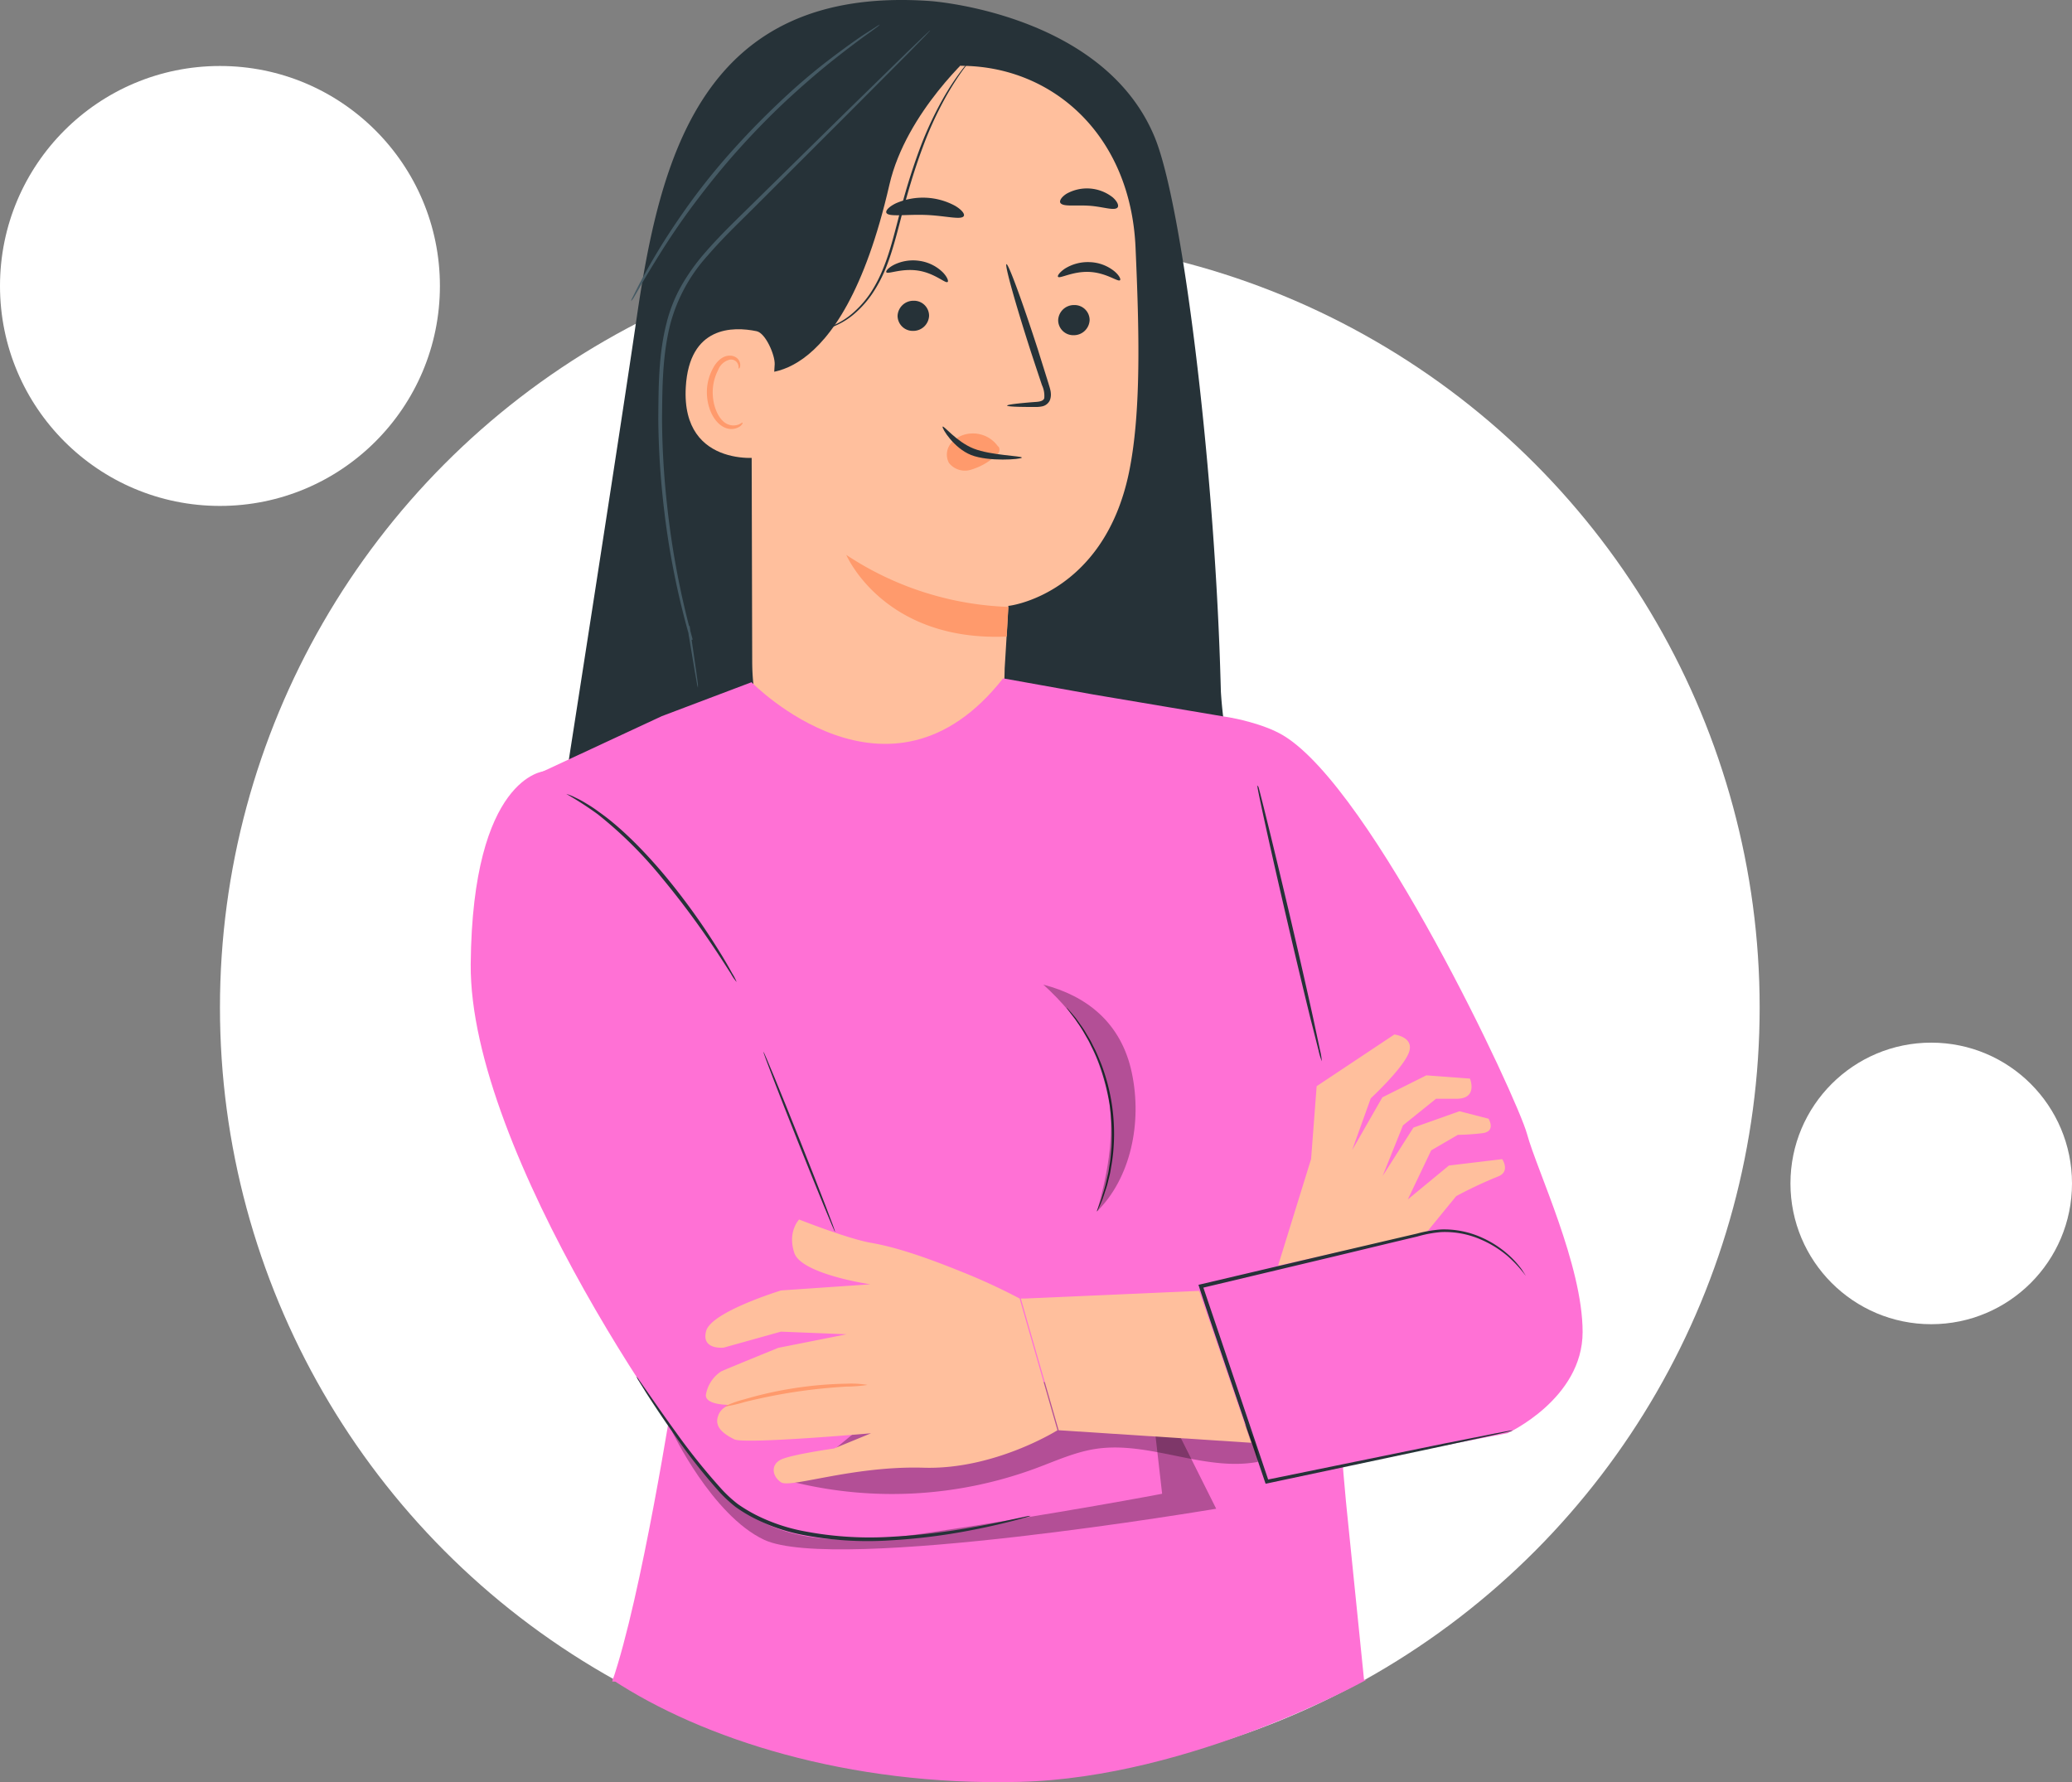 <svg xmlns="http://www.w3.org/2000/svg" width="471" height="405.096" viewBox="0 0 471 405.096">
  <rect x="0" y="0" width="471" height="405.096" fill="#808080" stroke="none"/>
  <g id="Grupo_1983" data-name="Grupo 1983" transform="translate(-9470 -5134)">
    <circle id="Elipse_202" data-name="Elipse 202" cx="175" cy="175" r="175" transform="translate(9520 5188)" fill="#fff"/>
    <g id="Grupo_1982" data-name="Grupo 1982" transform="translate(28 -36)">
      <g id="freepik--Character--inject-142" transform="translate(9549 5170)">
        <path id="Trazado_1600" data-name="Trazado 1600" d="M473.143,339.25a6.376,6.376,0,0,0-3.013-5c-26.812-17.67-47.017-56.84-49.056-90-.05-1.89-.11-3.81-.171-5.74h0c-1.557-47.41-8.566-104.9-14.852-120.23-11.629-28.3-50.994-31-50.994-31-52.269-3.73-61.6,36.26-66.881,72.69C284.9,182.62,272.26,263.53,272.26,263.53l9.61,3.71c11.317,33.39,36.794,60.4,69.923,72.82,9.63,3.61,17.785,5.06,21.621,1.95a131.511,131.511,0,0,0,54.991,33.25c8.445,2.56,17.293,4.27,26.11,3.45,5.7-.53,11.719-2.41,15.123-7A13,13,0,0,0,458.351,351C460.329,344.57,473.364,346.45,473.143,339.25Z" transform="translate(-250.548 -87.038)" fill="#263238"/>
        <path id="Trazado_1601" data-name="Trazado 1601" d="M361.62,102l-3.25-3.11-35.19,14.18a9.83,9.83,0,0,0-9.27,9.51l.3,114.65c0,7.77,1.52,14.5,6.21,20.7l4.94,6.53c11.27,14.87,34.45,13.65,43.37-2.74a12.278,12.278,0,0,0,1.24-3,23.462,23.462,0,0,0,.53-2.56c1-9.23,1.1-17.22,1.1-17.22.63-10.13.84-14.28.84-14.19s21.55-2.48,27.38-30.14c2.89-13.76,2.35-32.69,1.53-51.31C400.23,117.59,382.34,102,361.62,102Z" transform="translate(-250.222 -87.038)" fill="#ffbf9d"/>
        <path id="Trazado_1602" data-name="Trazado 1602" d="M354.41,158.81a3.59,3.59,0,0,1-3.63,3.44,3.44,3.44,0,0,1-3.53-3.41,3.59,3.59,0,0,1,3.63-3.44,3.42,3.42,0,0,1,3.53,3.41Z" transform="translate(-250.215 -87.038)" fill="#263238"/>
        <path id="Trazado_1603" data-name="Trazado 1603" d="M390.78,159.79a3.59,3.59,0,0,1-3.63,3.44,3.43,3.43,0,0,1-3.52-3.41,3.58,3.58,0,0,1,3.62-3.44,3.42,3.42,0,0,1,3.53,3.41Z" transform="translate(-250.09 -87.038)" fill="#263238"/>
        <path id="Trazado_1604" data-name="Trazado 1604" d="M397.67,150.73c-.46.45-3.07-1.69-6.92-1.88s-6.77,1.61-7.16,1.11c-.2-.22.3-1,1.57-1.87a9.86,9.86,0,0,1,5.76-1.46,9.39,9.39,0,0,1,5.49,2.08C397.54,149.67,397.9,150.54,397.67,150.73Z" transform="translate(-250.076 -87.038)" fill="#263238"/>
        <path id="Trazado_1605" data-name="Trazado 1605" d="M358.62,151.13c-.51.4-2.89-2-6.7-2.58s-6.89.9-7.23.37c-.17-.24.4-1,1.76-1.7a9.84,9.84,0,0,1,5.88-.87,9.45,9.45,0,0,1,5.24,2.63C358.6,150.06,358.87,151,358.62,151.13Z" transform="translate(-250.215 -87.038)" fill="#263238"/>
        <path id="Trazado_1606" data-name="Trazado 1606" d="M372.06,179.15c0-.22,2.41-.52,6.31-.82,1-.05,1.93-.2,2.13-.86a5.671,5.671,0,0,0-.51-2.95q-1.22-3.63-2.53-7.62c-3.5-10.86-6-19.77-5.55-19.9s3.63,8.55,7.14,19.4c.83,2.68,1.64,5.23,2.4,7.67.32,1.13.89,2.43.32,3.88a2.48,2.48,0,0,1-1.69,1.36,7,7,0,0,1-1.68.15C374.49,179.47,372.07,179.37,372.06,179.15Z" transform="translate(-250.125 -86.954)" fill="#263238"/>
        <path id="Trazado_1607" data-name="Trazado 1607" d="M372.44,224.82A71.06,71.06,0,0,1,335.59,213s8.42,19.77,36.47,18.56Z" transform="translate(-250.215 -86.868)" fill="#ff9a6c"/>
        <path id="Trazado_1608" data-name="Trazado 1608" d="M370,188.34a6.94,6.94,0,0,0-6.09-2.89,6.39,6.39,0,0,0-4.49,2.13,4,4,0,0,0-.53,4.57,4.636,4.636,0,0,0,5,1.53,14.7,14.7,0,0,0,5.07-2.69,4.24,4.24,0,0,0,1.15-1.08,1.29,1.29,0,0,0,.07-1.44" transform="translate(-250.169 -86.909)" fill="#ff9a6c"/>
        <path id="Trazado_1609" data-name="Trazado 1609" d="M362.3,136.13c-.53,1-4.26-.09-8.81-.24s-8.35.52-8.8-.5c-.2-.49.58-1.37,2.19-2.15a15.36,15.36,0,0,1,13.42.57C361.84,134.72,362.54,135.66,362.3,136.13Z" transform="translate(-250.209 -87.038)" fill="#263238"/>
        <path id="Trazado_1610" data-name="Trazado 1610" d="M397.12,134.2c-.72.84-3.33-.2-6.51-.4s-5.92.29-6.5-.66c-.25-.45.22-1.31,1.44-2.08a9.48,9.48,0,0,1,10.48.85C397.11,132.87,397.44,133.79,397.12,134.2Z" transform="translate(-250.077 -87.038)" fill="#263238"/>
        <path id="Trazado_1611" data-name="Trazado 1611" d="M314.61,171.55s19.71,6.13,30.86-42.51c3.82-16.64,19.24-30.11,19.24-30.11l-6.26-1.88s-38.87,11-39.52,11.44-9.81,20.11-9.81,20.11Z" transform="translate(-250.297 -87.038)" fill="#263238"/>
        <path id="Trazado_1612" data-name="Trazado 1612" d="M319.47,169.74c.09-2.08-2.06-7.09-4.1-7.52-5.43-1.13-15.32-1.18-16.11,12.72-1.08,19,18.22,16.17,18.29,15.63S319.12,176.91,319.47,169.74Z" transform="translate(-250.371 -86.934)" fill="#ffbf9d"/>
        <path id="Trazado_1613" data-name="Trazado 1613" d="M312.15,183c-.08-.07-.34.21-.92.44a3.4,3.4,0,0,1-2.48-.09c-2-.85-3.47-4.14-3.37-7.57a11,11,0,0,1,1.2-4.69,3.82,3.82,0,0,1,2.63-2.4,1.69,1.69,0,0,1,1.9,1c.23.55.09.92.19,1s.42-.3.31-1.09a2.1,2.1,0,0,0-.68-1.24,2.49,2.49,0,0,0-1.8-.58c-1.47,0-2.87,1.29-3.63,2.75a11.31,11.31,0,0,0-1.45,5.23c-.09,3.84,1.67,7.53,4.37,8.48a3.53,3.53,0,0,0,3.06-.33C312.09,183.5,312.22,183.08,312.15,183Z" transform="translate(-250.363 -86.929)" fill="#ff9a6c"/>
        <path id="Trazado_1614" data-name="Trazado 1614" d="M328,162.25c0-.07,1-.07,2.84-.58a17.12,17.12,0,0,0,6.77-3.93,22.861,22.861,0,0,0,3.53-4.13,31.192,31.192,0,0,0,2.87-5.56c1.69-4.09,2.77-8.86,4.1-13.82a142.641,142.641,0,0,1,4.37-13.8,80.329,80.329,0,0,1,5-10.74,57.842,57.842,0,0,1,4.36-6.68c.56-.75,1.05-1.3,1.36-1.68a3.59,3.59,0,0,1,.51-.56,5.992,5.992,0,0,1-.43.62c-.29.41-.75,1-1.29,1.74a65.092,65.092,0,0,0-4.19,6.74,80.865,80.865,0,0,0-4.83,10.73c-1.56,4.15-3,8.82-4.32,13.76s-2.43,9.74-4.15,13.87a31.54,31.54,0,0,1-3,5.61,23.26,23.26,0,0,1-3.64,4.17,16.88,16.88,0,0,1-6.95,3.85,10.48,10.48,0,0,1-2.91.39Z" transform="translate(-250.246 -87.038)" fill="#263238"/>
        <path id="Trazado_1615" data-name="Trazado 1615" d="M302,243.34a5.191,5.191,0,0,1-.21-.91c-.12-.67-.27-1.57-.48-2.71-.4-2.44-1-5.91-1.71-10.32l.46-.06c.1.69.21,1.45.32,2.24v-.07l.4.86-.47.17a182.482,182.482,0,0,1-6.1-30.6A185.608,185.608,0,0,1,293,182.15c.07-6.94,0-14.32,1.88-21.69a33.669,33.669,0,0,1,3.46-8.63,47.092,47.092,0,0,1,5.25-7.32c3.87-4.47,8-8.31,11.83-12.12l20.41-20.07,13.81-13.49,3.78-3.63,1-.93c.23-.21.35-.31.37-.29a2.386,2.386,0,0,1-.3.35l-.94,1-3.67,3.75-13.62,13.68L316,133c-3.79,3.83-7.95,7.69-11.75,12.1a37.5,37.5,0,0,0-8.52,15.61c-1.83,7.21-1.8,14.56-1.88,21.48A187.5,187.5,0,0,0,295,201.86a190.6,190.6,0,0,0,5.82,30.54l-.48.18-.39-.86v-.07c-.1-.79-.19-1.56-.28-2.25l.46-.07c.64,4.42,1.14,7.91,1.5,10.36l.36,2.72a5.878,5.878,0,0,1,.01.93Z" transform="translate(-250.36 -87.038)" fill="#455a64"/>
        <path id="Trazado_1616" data-name="Trazado 1616" d="M287,155.48a2.769,2.769,0,0,1,.33-.81l1.11-2.23c1-1.94,2.48-4.68,4.47-8s4.53-7.18,7.52-11.33A148.959,148.959,0,0,1,311,120.18c4-4.4,8-8.34,11.76-11.8s7.37-6.36,10.46-8.68,5.65-4.14,7.48-5.3l2.1-1.34a3.37,3.37,0,0,1,.76-.42,6.216,6.216,0,0,1-.67.57l-2,1.47c-1.76,1.24-4.26,3.12-7.29,5.5s-6.54,5.35-10.3,8.79-7.71,7.42-11.65,11.79-7.43,8.75-10.48,12.83-5.6,7.91-7.64,11.18-3.65,5.95-4.71,7.83c-.5.86-.91,1.58-1.25,2.15A4,4,0,0,1,287,155.48Z" transform="translate(-250.548 -87.038)" fill="#455a64"/>
        <path id="Trazado_1617" data-name="Trazado 1617" d="M375.444,190.936c-.16.4-7.6.964-11.534-.6s-6.654-6.039-6.474-6.439,3.124,3.419,7.054,4.979S375.6,190.536,375.444,190.936Z" transform="translate(-250.163 -86.911)" fill="#263238"/>
        <path id="Trazado_1618" data-name="Trazado 1618" d="M449.7,429.79s-5.18-49.49-1.46-78.1-24.55-101.95-24.55-101.95l-31.58-5.32-20.54-3.68c-25.9,33-57.19.88-57.19.88L294,249.33l-28.88,13.43L296.62,403s-7.22,46.45-13.91,65.77H412.8l40.84-.15Z" transform="translate(-250.548 -86.548)" fill="#ff71d5"/>
        <path id="Trazado_1619" data-name="Trazado 1619" d="M485.37,412.33s17.09-7.8,17.09-23-10.4-36.78-12.63-45-35.07-78.36-55.4-90.6c-4.55-2.74-11.66-4-11.66-4l30.65,119.12L417,377.78l15.53,44.7Z" transform="translate(-249.705 -86.548)" fill="#ff71d5"/>
        <path id="Trazado_1620" data-name="Trazado 1620" d="M433.23,374.39l7.51-24.27L442,333.59l17.66-11.75s4.73.55,3.26,4.22-8.62,10.28-8.62,10.28l-4.23,11.78,6.87-12,10-5,9.91.74s1.83,4.4-2.76,4.58h-4.95l-7.52,6.06L457,354l7-11,10.46-3.72,6.61,1.7s1.83,2.93-1.47,3.3a54.933,54.933,0,0,1-5.51.37l-6.05,3.52-5.32,11.16,9.35-7.71,12.11-1.45s2,2.92-1.1,4a100.792,100.792,0,0,0-9.35,4.4L467,366.8Z" transform="translate(-249.705 -86.689)" fill="#ffbf9d"/>
        <path id="Trazado_1621" data-name="Trazado 1621" d="M486.63,411.68a5.877,5.877,0,0,1-1,.29l-3.06.7L471,415.19l-40.25,8.55-.35.07-.12-.34c-3.38-10-7.1-20.94-11-32.43-1.39-4.09-2.75-8.12-4-12l-.15-.44.46-.11,30.29-7.12,13.05-3.05,5.88-1.37a28.1,28.1,0,0,1,5.52-.94,20.75,20.75,0,0,1,9.34,1.9,23.32,23.32,0,0,1,6,3.92,21.442,21.442,0,0,1,3,3.34l.64,1a1.591,1.591,0,0,1,.19.34,28.21,28.21,0,0,0-4.06-4.42,23.931,23.931,0,0,0-6-3.74,20.38,20.38,0,0,0-9.13-1.74,27.29,27.29,0,0,0-5.4,1L459.07,369l-13,3.13-30.27,7.21.3-.55,4.05,11.95c3.87,11.49,7.57,22.45,10.94,32.44l-.47-.26,40.32-8.24,11.57-2.29,3.08-.58a8.187,8.187,0,0,1,1.04-.13Z" transform="translate(-249.705 -86.548)" fill="#263238"/>
        <g id="Grupo_1979" data-name="Grupo 1979" transform="translate(45.751 322.212)" opacity="0.3">
          <path id="Trazado_1622" data-name="Trazado 1622" d="M296,411.89s9.1,19.07,20.92,24.65c16.12,7.61,102.79-7.05,102.79-7.05l-10.37-20.73-82.6,21.5Z" transform="translate(-296 -408.76)"/>
        </g>
        <path id="Trazado_1623" data-name="Trazado 1623" d="M267.27,261.85S250.92,263,250.55,305.7s49.79,114.43,58.33,121.49,18.32,11.81,44.07,8c32.3-4.78,54.77-9.1,54.77-9.1l-4.46-39-57.59-2.61-46.82-96.23S283.25,260,267.27,261.85Z" transform="translate(-250.548 -86.548)" fill="#ff71d5"/>
        <g id="Grupo_1980" data-name="Grupo 1980" transform="translate(73.593 314.122)" opacity="0.3">
          <path id="Trazado_1624" data-name="Trazado 1624" d="M417.3,403.46c-6.33-2.64-13.4-2.7-20.25-2.72l-27.27-.07c-5.88,0-11.84,0-17.53,1.45s-11.19,4.6-14.28,9.6l-14.25,11.77a94.22,94.22,0,0,0,54.95-3.22c4.41-1.64,8.75-3.63,13.4-4.36,12.31-1.93,24.78,5.21,37,2.93C429.11,412,423.63,406.09,417.3,403.46Z" transform="translate(-323.72 -400.67)"/>
        </g>
        <path id="Trazado_1625" data-name="Trazado 1625" d="M324.94,363.75s11.06,4.38,16.35,5.3,11.75,3,20.27,6.45a136.757,136.757,0,0,1,13.51,6.21l8.6,29.94s-14.28,9-30.4,8.52-30.4,4.75-32.47,3.3-2.3-4,0-5.14,12.07-2.53,12.07-2.53l8.42-3.46s-28.78,2.53-31.08,1.38-4.61-2.76-3.69-5.29a3.62,3.62,0,0,1,3.23-2.54s-6.22.23-6-2.3a7.94,7.94,0,0,1,3.45-5.3c.92-.46,13-5.37,13-5.37l15.53-3.08-14.92-.6-13,3.63s-5.2.59-4-3.79,17.05-9.21,17.05-9.21l20.26-1.39s-15.66-2.29-17.27-7.13S324.94,363.75,324.94,363.75Z" transform="translate(-250.288 -86.548)" fill="#ffbf9d"/>
        <path id="Trazado_1626" data-name="Trazado 1626" d="M375.07,381.71h1l39.55-1.74,11.83,34.53-43.78-2.85Z" transform="translate(-250.022 -86.548)" fill="#ffbf9d"/>
        <path id="Trazado_1627" data-name="Trazado 1627" d="M340.55,401.35a33.578,33.578,0,0,1-4.83.38c-3,.18-7.09.52-11.59,1.2s-8.53,1.57-11.43,2.28a34,34,0,0,1-4.73,1.08,22.6,22.6,0,0,1,4.57-1.67A86.107,86.107,0,0,1,324,402.07a87.089,87.089,0,0,1,11.7-1A23.052,23.052,0,0,1,340.55,401.35Z" transform="translate(-250.327 -86.548)" fill="#ff9a6c"/>
        <path id="Trazado_1628" data-name="Trazado 1628" d="M311,310a11,11,0,0,1-1.31-1.9c-.8-1.24-1.94-3.05-3.41-5.25A192.378,192.378,0,0,0,294,286.31a94,94,0,0,0-14.58-14.45,76.223,76.223,0,0,0-7.15-4.62,10.88,10.88,0,0,1,2.14.87,20.393,20.393,0,0,1,2.38,1.29,31.681,31.681,0,0,1,3,2c4.37,3.05,9.69,8.18,14.89,14.39a152.923,152.923,0,0,1,12.1,16.78c1.41,2.25,2.47,4.11,3.18,5.41A11.393,11.393,0,0,1,311,310Z" transform="translate(-250.548 -86.777)" fill="#263238"/>
        <path id="Trazado_1629" data-name="Trazado 1629" d="M428.79,265.71l.19-.13c1,3.73,4,15.92,7.39,30.39,2.06,8.81,3.87,16.8,5.14,22.6l1.46,6.87a15.182,15.182,0,0,1,.42,2.55,13.928,13.928,0,0,1-.75-2.47c-.45-1.76-1-4-1.73-6.81-1.42-5.76-3.33-13.73-5.38-22.55-3.37-14.46-6.09-26.71-6.79-30.53l-.06-.3.24.17" transform="translate(-249.915 -86.764)" fill="#263238"/>
        <path id="Trazado_1630" data-name="Trazado 1630" d="M377.82,431.11a5.128,5.128,0,0,1-1,.34l-3,.8c-2.6.67-6.38,1.56-11.11,2.43a136.7,136.7,0,0,1-16.76,2,77.811,77.811,0,0,1-20.63-1.38,41.62,41.62,0,0,1-10.15-3.55,33.943,33.943,0,0,1-4.41-2.66,30.618,30.618,0,0,1-3.62-3.35,133.749,133.749,0,0,1-10.44-13.28c-2.76-3.92-4.89-7.17-6.34-9.43-.66-1.08-1.21-1.95-1.63-2.63a5.32,5.32,0,0,1-.51-.95,4.691,4.691,0,0,1,.66.86l1.77,2.53c1.53,2.2,3.73,5.39,6.55,9.27a142.836,142.836,0,0,0,10.52,13.08,30.2,30.2,0,0,0,3.53,3.23,35.149,35.149,0,0,0,4.3,2.57,41.138,41.138,0,0,0,10,3.46,79,79,0,0,0,20.4,1.43,151,151,0,0,0,16.7-1.83c4.72-.8,8.52-1.59,11.13-2.16l3-.64A5,5,0,0,1,377.82,431.11Z" transform="translate(-250.548 -86.548)" fill="#263238"/>
        <path id="Trazado_1643" data-name="Trazado 1643" d="M392.42,362.08a2.062,2.062,0,0,1,.14-.48c.13-.37.3-.82.49-1.35.12-.3.24-.62.37-1s.23-.76.36-1.18a29.138,29.138,0,0,0,.8-2.89c.12-.55.25-1.11.39-1.7s.2-1.22.31-1.87c.24-1.28.32-2.68.46-4.14a51.23,51.23,0,0,0-.41-9.52,50.428,50.428,0,0,0-2.38-9.24,35.834,35.834,0,0,0-1.64-3.83c-.3-.58-.55-1.16-.84-1.69l-.87-1.52a28.313,28.313,0,0,0-1.6-2.53c-.25-.37-.47-.72-.69-1l-.63-.82-.87-1.15c-.19-.27-.29-.41-.27-.42s.13.11.35.35l.95,1.09c.2.25.43.51.67.8s.46.64.73,1c.5.73,1.13,1.53,1.68,2.51l.9,1.52c.31.52.57,1.11.87,1.69.63,1.17,1.14,2.48,1.71,3.85a44.43,44.43,0,0,1,2.81,19,38.861,38.861,0,0,1-.51,4.18c-.12.65-.2,1.28-.34,1.88s-.29,1.16-.42,1.71c-.24,1.09-.61,2-.88,2.89-.15.42-.27.82-.41,1.17s-.28.67-.41,1l-.58,1.32C392.52,361.94,392.44,362.09,392.42,362.08Z" transform="translate(-250.076 -86.704)" fill="#263238"/>
        <g id="Grupo_1981" data-name="Grupo 1981" transform="translate(130.155 223.794)" opacity="0.3">
          <path id="Trazado_1644" data-name="Trazado 1644" d="M380.23,310.5c17.38,15.78,17.77,32.5,12.19,51.58,7.68-7.57,10.34-20.19,7.93-31.56s-10.29-17.46-20.12-20" transform="translate(-380.23 -310.5)"/>
        </g>
        <path id="Trazado_1645" data-name="Trazado 1645" d="M333.15,366.75c-.13.05-3.89-9.09-8.4-20.41s-8.05-20.55-7.92-20.61,3.9,9.09,8.41,20.42S333.29,366.7,333.15,366.75Z" transform="translate(-250.311 -86.695)" fill="#263238"/>
      </g>
    </g>
    <circle id="Elipse_200" data-name="Elipse 200" cx="50" cy="50" r="50" transform="translate(9470 5149)" fill="#fff"/>
    <circle id="Elipse_201" data-name="Elipse 201" cx="32" cy="32" r="32" transform="translate(9877 5371)" fill="#fff"/>
    <path id="Trazado_1646" data-name="Trazado 1646" d="M9610.145,5515.842c-1.267-5.39,171.327,0,171.327,0s-39.622,22.2-78.769,23.191S9630.431,5529.163,9610.145,5515.842Z" transform="translate(-0.899)" fill="#ff71d5"/>
  </g>
</svg>
